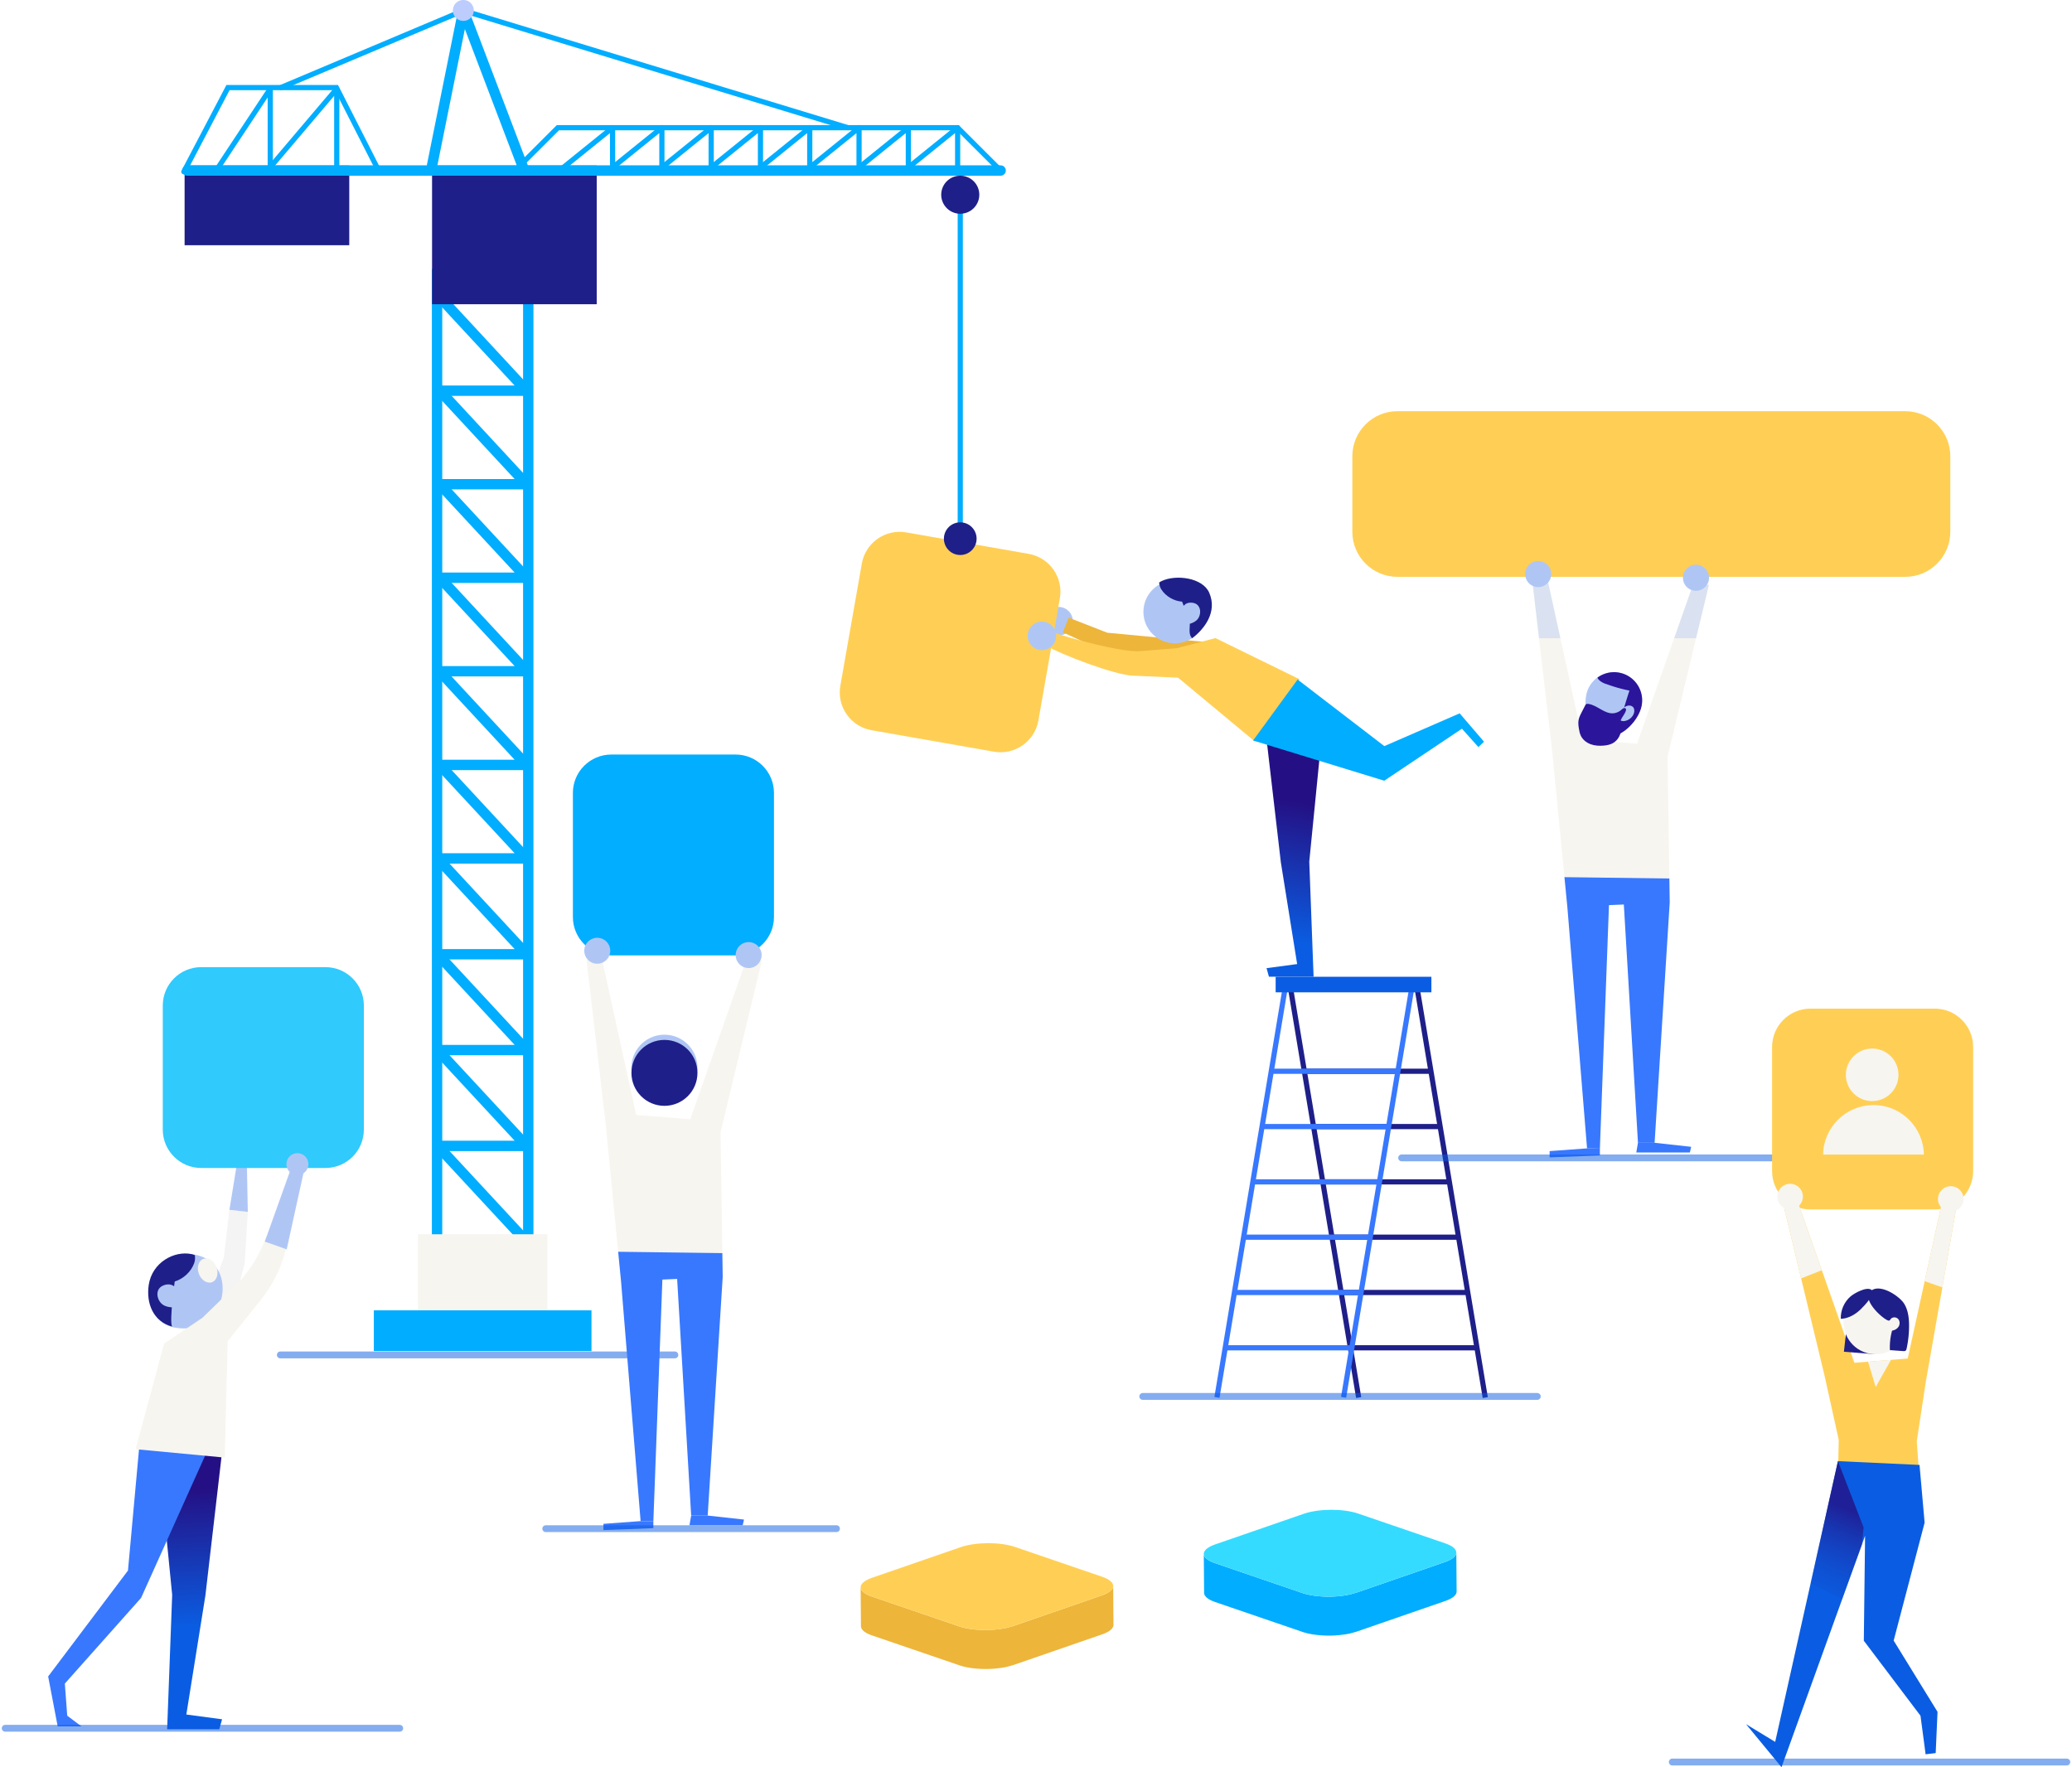 <svg width="605" height="516" fill="none" xmlns="http://www.w3.org/2000/svg"><path d="M66.99 353.246l-1.652 14.025-9.889 25.646 9.044 2.78 6.956-26.75.909-15.082-5.367-.619z" fill="#F4F4F4"/><path d="M45.856 421.062l4.418 44.632-1.471 39.237h15.221l.819-2.922-10.435-1.39 5.564-34.741 5.02-43.205-19.136-1.611z" fill="url(#paint0_linear)"/><path d="M40.828 420.563l-3.462 38.019-23.304 30.92 2.783 14.591h6.956l-4.173-3.126-.696-9.38 22.26-25.014 20.172-44.816-20.536-1.194z" fill="#3878FF"/><path d="M72.358 353.865l-.27-14.14-2.845-.354-2.252 13.875 5.367.619zm-27.672 19.589c-1.05 5.142-1.107 13.003 6.62 14.241 7.665 1.23 12.286-3.624 13.408-8.751 1.122-5.127-.776-11.722-8.705-12.744-5.209-.671-10.484 3.142-11.323 7.254z" fill="#AFC6F5"/><path d="M50.241 387.341c-5.514-1.481-7.608-6.794-6.812-12.155.973-6.56 7.45-10.106 12.581-8.986.31.068.588.194.884.289.103.795.058 1.617-.168 2.268-.881 2.533-3.138 4.649-5.707 5.425-.002 0-1.612 11.497-.778 13.159z" fill="#1F1F89"/><path d="M49.598 375.057c-.78-.115-1.587.081-2.28.458-2.23 1.216-1.447 4.559.524 5.617.636.342 1.355.507 2.075.577.623.059 1.288.041 1.822-.286.515-.317.84-.889.956-1.481.117-.594.047-1.21-.083-1.8-.299-1.348-1.6-2.879-3.014-3.085z" fill="#AFC6F5"/><path d="M59.373 367.582c-1.42.529-2.002 2.481-1.3 4.359.702 1.879 2.422 2.973 3.841 2.444 1.42-.529 2.002-2.481 1.3-4.36-.702-1.878-2.422-2.972-3.841-2.443z" fill="#F7F5EF"/><path d="M70.842 340.97a3.2 3.2 0 0 0 3.202-3.198 3.2 3.2 0 0 0-3.202-3.198 3.2 3.2 0 0 0-3.201 3.198 3.2 3.2 0 0 0 3.201 3.198z" fill="#8E574A"/><path d="M82.682 359.226l-4.86 1.607a38.678 38.678 0 0 1-9.614 15.109l-9.096 8.827-11.2 7.555-8.318 30.823L65.62 425.6l.86-33.964 9.661-12.064a38.658 38.658 0 0 0 7.828-17.065l-1.286-3.281z" fill="#F7F5EF"/><path d="M95.02 282.394H58.75c-6.197 0-11.22 5.017-11.22 11.207v36.23c0 6.189 5.023 11.207 11.22 11.207h36.27c6.197 0 11.221-5.018 11.221-11.207v-36.23c-.002-6.19-5.025-11.207-11.22-11.207z" fill="#30CAFC"/><path d="M86.837 343.111a3.2 3.2 0 0 0 3.201-3.198 3.2 3.2 0 0 0-3.201-3.198 3.2 3.2 0 0 0-3.201 3.198 3.2 3.2 0 0 0 3.201 3.198z" fill="#AFC6F5"/><path d="M77.315 362.527l6.401 2.268 5.145-23.419-3.672-.835-7.874 21.986z" fill="#AFC6F5"/><path opacity=".5" d="M1.516 504.637h115.199" stroke="#0A5DE2" stroke-width="2" stroke-miterlimit="10" stroke-linecap="round"/><path d="M434.425 407.949l-20.132-120.961-1.495.249 20.132 120.961 1.495-.249zm-36.963-.005L377.33 286.983l-1.496.248 20.133 120.961 1.495-.248z" fill="#1F1F89"/><path d="M418.161 312.036h-37.285v1.514h37.285v-1.514zm2.641 16.151h-37.287v1.514h37.287v-1.514zm2.64 16.149h-37.285v1.514h37.285v-1.514zm2.638 16.149h-37.284v1.514h37.284v-1.514zm2.64 16.15h-37.285v1.514h37.285v-1.514zm2.641 16.149h-37.287v1.514h37.287v-1.514z" fill="#1F1F89"/><path d="M376.228 287.202l-1.495-.248-20.145 120.949 1.495.248 20.145-120.949zm36.975-.017l-1.495-.249-20.145 120.949 1.495.248 20.145-120.948z" fill="#3878FF"/><path d="M408.159 312.036h-37.286v1.514h37.286v-1.514zm-2.641 16.151h-37.285v1.514h37.285v-1.514zm-2.639 16.149h-37.285v1.514h37.285v-1.514zm-2.64 16.149h-37.286v1.514h37.286v-1.514zm-2.639 16.15h-37.286v1.514H397.6v-1.514zm-2.641 16.149h-37.285v1.514h37.285v-1.514z" fill="#3878FF"/><path d="M417.951 285.205h-45.474v4.543h45.474v-4.543z" fill="#0A5DE2"/><path d="M457.648 264.802l-4.452-45.735-5.724-48.912 4.452-.636L462.1 215.89l15.897 1.27 16.535-47.005 4.452.634-12.083 50.182.635 42.559-29.888 1.272z" fill="#F7F5EF"/><path d="M463.305 202.317c-1.202 4.383.694 11.416 5.082 12.616 4.389 1.201 9.607-3.886 10.81-8.27 1.202-4.383-1.381-8.91-5.771-10.109-4.387-1.201-8.919 1.379-10.121 5.763z" fill="#AFC6F5"/><path d="M469.172 199.787c-.897-.246-2.154-.86-2.633-1.705-.045-.08-.065-.155-.092-.232 1.951-1.406 4.478-1.98 6.979-1.297 4.388 1.2 6.971 5.726 5.77 10.109-.858 3.129-3.765 6.606-6.956 7.908.058-.883.273-1.758.499-2.618.91-3.466 1.922-6.904 3.035-10.309a44.148 44.148 0 0 1-6.602-1.856z" fill="#2B159B"/><path d="M474.299 206.488c.596-.435 1.408-.63 2.086-.341.157.067.304.159.424.28.327.327.423.827.384 1.287-.111 1.272-1.159 2.339-2.379 2.716-.347.108-.714.167-1.073.112-.359-.054-.708-.233-.917-.529-.765-1.092.62-2.901 1.475-3.525z" fill="#AFC6F5"/><path d="M487.536 263.53l-4.411 70.151h-4.859l-4.126-69.58-4.339.183-2.654 71.113-3.747-.087-5.752-70.508-.846-8.686 30.63.398.104 7.016z" fill="#3878FF"/><path d="M483.125 333.681l10.682 1.175-.386 1.653h-15.645l.49-2.828h4.859zm-15.978 1.716v1.992l-14.673.554v-1.833l10.926-.8 3.747.087z" fill="#3878FF"/><path d="M471.179 208.262c-2.672.291-4.797-2.401-7.463-2.739-.167-.021-.345-.031-.496.04-.197.092-.311.3-.411.493l-1.014 1.975c-.346.672-.694 1.355-.846 2.094-.182.885-.068 1.804.081 2.696.118.707.263 1.419.582 2.062.567 1.149 1.656 1.988 2.86 2.429 1.203.439 2.518.507 3.794.394.872-.078 1.749-.243 2.53-.635 1.729-.87 2.783-2.917 2.486-4.83-.073-.472-.222-.943-.17-1.418.05-.465.285-.886.515-1.293.261-.462 2.025-2.773.645-2.785-.419-.004-1.027.713-1.395.925-.524.303-1.091.527-1.698.592z" fill="#2B159B"/><path opacity=".4" d="M488.832 186.358h6.403l3.749-15.569-4.452-.634-5.7 16.203zm-36.908-16.839l-4.452.636 1.897 16.203h6.249l-3.694-16.839z" fill="#AFC6F5"/><path d="M556.296 120.065H408.037c-7.274 0-13.17 5.89-13.17 13.156v22.051c0 7.266 5.896 13.155 13.17 13.155h148.259c7.274 0 13.171-5.889 13.171-13.155v-22.051c0-7.266-5.897-13.156-13.171-13.156z" fill="#FFCF55"/><path opacity=".5" d="M409.259 338.09h157.644" stroke="#0A5DE2" stroke-width="2" stroke-miterlimit="10" stroke-linecap="round"/><path d="M449.137 171.425a3.813 3.813 0 0 0 3.815-3.811 3.813 3.813 0 0 0-3.815-3.811 3.814 3.814 0 0 0-3.816 3.811 3.814 3.814 0 0 0 3.816 3.811zm46.071 1.077a3.813 3.813 0 0 0 3.815-3.811 3.813 3.813 0 0 0-3.815-3.811 3.813 3.813 0 0 0-3.815 3.811 3.813 3.813 0 0 0 3.815 3.811zm-186.129 13.055a4.175 4.175 0 0 0 4.177-4.172 4.175 4.175 0 0 0-4.177-4.173 4.175 4.175 0 0 0-4.178 4.173 4.175 4.175 0 0 0 4.178 4.172z" fill="#AFC6F5"/><path d="M300.357 161.722l-35.725-6.266c-6.102-1.07-11.918 3.004-12.99 9.1l-6.272 35.683c-1.072 6.096 3.007 11.905 9.11 12.976l35.724 6.265c6.102 1.07 11.919-3.004 12.99-9.099l6.273-35.684c1.071-6.097-3.008-11.907-9.11-12.975z" fill="#FFCF55"/><path d="M127.457 364.073h26.274a1.514 1.514 0 0 0 1.111-2.544l-25.263-27.251-2.225 2.056 22.907 24.709h-22.804v3.03z" fill="#01ADFF"/><path d="M312.024 180.343l11.276 4.404 32.796 3.098-10.948 7.716-23.041-5.526-11.778-5.391 1.695-4.301z" fill="#EDB53A"/><path d="M343.057 187.845c5.079 0 9.198-4.113 9.198-9.187 0-5.074-4.119-9.187-9.198-9.187-5.08 0-9.198 4.113-9.198 9.187 0 5.074 4.118 9.187 9.198 9.187z" fill="#AFC6F5"/><path d="M386.076 213.363l-3.784 38.224 1.261 33.602h-13.036l-.7-2.503 8.935-1.19-4.766-29.753-4.3-36.999 16.39-1.381z" fill="url(#paint1_linear)"/><path d="M306.779 184.311c4.805 1.953 20.933 6.238 26.102 5.82l10.826-.873 11.191-2.947 24.577 12.034-13.098 18.133-22.394-18.607-13.233-.587c-5.44-.241-20.879-6.126-25.564-8.897l1.593-4.076z" fill="#FFCF55"/><path d="M353.064 173.03c-1.915-4.327-9.609-5.382-13.892-3.367-.258.121-.479.287-.719.431.07.72.274 1.433.605 1.96 1.284 2.05 3.694 3.453 6.109 3.621 0 0 .18.477.451 1.213.287-.315.604-.586.972-.73.662-.257 1.411-.248 2.096-.056 2.206.619 2.191 3.716.672 5.042-.491.428-1.089.718-1.707.924-.074.024-.155.031-.23.053-.2 2.975-.019 3.321.63 4.251 3.5-2.568 7.537-7.638 5.013-13.342z" fill="#1F1F89"/><path d="M426.203 208.288l-21.993 9.569-25.33-19.444-12.994 17.801 38.306 11.746 22.675-15.189 4.818 5.377 1.628-1.578-7.11-8.282z" fill="#01ADFF"/><path d="M304.228 189.833a4.176 4.176 0 0 0 4.178-4.173 4.175 4.175 0 0 0-4.178-4.172 4.175 4.175 0 0 0-4.177 4.172 4.175 4.175 0 0 0 4.177 4.173z" fill="#AFC6F5"/><path d="M126.104 78.56h29.658v297.768h-29.658V78.56zm26.626 3.028h-23.595V373.3h23.595V81.588z" fill="#01ADFF"/><path d="M159.821 360.391h-37.778v27.039h37.778v-27.039z" fill="#F7F5EF"/><path d="M127.457 252.167h26.274a1.515 1.515 0 0 0 1.111-2.544l-25.263-27.251-2.225 2.056 22.907 24.709h-22.804v3.03z" fill="#01ADFF"/><path d="M127.457 280.144h26.274a1.514 1.514 0 0 0 1.111-2.544l-25.263-27.25-2.225 2.056 22.907 24.71h-22.804v3.028z" fill="#01ADFF"/><path d="M127.457 308.121h26.274a1.514 1.514 0 0 0 1.111-2.544l-25.263-27.251-2.225 2.056 22.907 24.709h-22.804v3.03z" fill="#01ADFF"/><path d="M127.457 336.098h26.274a1.514 1.514 0 0 0 1.111-2.544l-25.263-27.252-2.225 2.056 22.907 24.71h-22.804v3.03zm0-111.234h26.274a1.515 1.515 0 0 0 1.111-2.544l-25.263-27.253-2.225 2.056 22.907 24.711h-22.804v3.03z" fill="#01ADFF"/><path d="M127.457 197.509h26.274a1.513 1.513 0 0 0 1.111-2.543l-25.263-27.253-2.225 2.056 22.907 24.712h-22.804v3.028z" fill="#01ADFF"/><path d="M127.457 170.205h26.274a1.514 1.514 0 0 0 1.111-2.544l-25.263-27.253-2.225 2.056 22.907 24.711h-22.804v3.03z" fill="#01ADFF"/><path d="M127.457 142.9h26.274a1.515 1.515 0 0 0 1.111-2.543l-25.263-27.254-2.225 2.057 22.907 24.712h-22.804v3.028z" fill="#01ADFF"/><path d="M127.457 115.594h26.274a1.515 1.515 0 0 0 1.111-2.544l-25.263-27.253-2.225 2.056 22.907 24.713h-22.804v3.028z" fill="#01ADFF"/><path d="M127.457 88.291h26.274a1.514 1.514 0 0 0 1.111-2.544l-25.263-27.253-2.225 2.056 22.907 24.713h-22.804v3.028z" fill="#01ADFF"/><path d="M174.233 48.347h-48.079v40.486h48.079V48.347zm-72.252 0h-48.08v23.255h48.08V48.347z" fill="#1F1F89"/><path d="M54.699 51.304h237.474c.837 0 1.516-.678 1.516-1.514s-.679-1.514-1.516-1.514H54.699c-.837 0-1.516.678-1.516 1.514s.68 1.514 1.516 1.514zm226.442 5.552h-1.516v98.414h1.516V56.856zM172.707 382.598h-63.548v11.898h63.548v-11.898z" fill="#01ADFF"/><path d="M150.017 50.907a.764.764 0 0 0 .537-.22l12.662-12.648h116.089l11.905 11.89a.76.76 0 0 0 1.072 0 .756.756 0 0 0 0-1.07l-12.348-12.334H162.59l-13.105 13.09a.756.756 0 0 0 .532 1.292zm-96.33 0a.758.758 0 0 0 .671-.405l12.672-24.18h30.731l11.916 23.415a.758.758 0 1 0 1.351-.686L98.691 24.808H66.112L53.017 49.799a.756.756 0 0 0 .67 1.108z" fill="#01ADFF"/><path d="M280.384 62.408a5.556 5.556 0 0 0 5.559-5.552 5.556 5.556 0 0 0-5.559-5.552 5.555 5.555 0 0 0-5.558 5.552 5.555 5.555 0 0 0 5.558 5.552z" fill="#1F1F89"/><path d="M247.522 38.027a.756.756 0 0 0 .221-1.48L135.524 2.367a.753.753 0 0 0-.515.027L81.821 24.817a.756.756 0 1 0 .59 1.394l52.933-22.315 111.957 34.098a.75.75 0 0 0 .221.033z" fill="#01ADFF"/><path d="M152.959 51.009a1.513 1.513 0 0 0 1.416-2.053l-17.67-46.443a1.51 1.51 0 0 0-1.541-.97 1.514 1.514 0 0 0-1.362 1.21l-9.134 45.296a1.516 1.516 0 0 0 1.187 1.783 1.523 1.523 0 0 0 1.786-1.185l8.097-40.153 15.805 41.54c.228.602.805.975 1.416.975z" fill="#01ADFF"/><path d="M135.288 6.102a3.052 3.052 0 0 0 3.054-3.051A3.052 3.052 0 0 0 135.288 0a3.052 3.052 0 0 0-3.054 3.05 3.052 3.052 0 0 0 3.054 3.052z" fill="#BCCCFD"/><path d="M263.5 51.051a.756.756 0 0 0 .476-.168l14.884-12.017v11.236a.757.757 0 0 0 1.515 0V37.28a.756.756 0 0 0-.432-.683.753.753 0 0 0-.803.095l-16.119 13.014a.755.755 0 0 0 .479 1.344z" fill="#01ADFF"/><path d="M249.108 51.051a.758.758 0 0 0 .476-.168l14.885-12.017v11.236a.757.757 0 0 0 1.515 0V37.28a.757.757 0 0 0-1.233-.588l-16.119 13.014a.756.756 0 0 0 .476 1.344z" fill="#01ADFF"/><path d="M234.714 51.051a.758.758 0 0 0 .476-.168l14.885-12.017v11.236a.757.757 0 0 0 1.515 0V37.28a.756.756 0 0 0-1.235-.588l-16.119 13.014a.755.755 0 0 0 .478 1.344z" fill="#01ADFF"/><path d="M220.321 51.051a.756.756 0 0 0 .476-.168l14.884-12.017v11.236a.757.757 0 0 0 1.515 0V37.28a.756.756 0 0 0-1.235-.588l-16.119 13.014a.755.755 0 0 0 .479 1.344z" fill="#01ADFF"/><path d="M205.927 51.051a.756.756 0 0 0 .476-.168l14.885-12.017v11.236a.758.758 0 0 0 1.516 0V37.28a.756.756 0 0 0-1.235-.588L205.45 49.707a.756.756 0 0 0 .477 1.344z" fill="#01ADFF"/><path d="M191.535 51.051a.758.758 0 0 0 .476-.168l14.885-12.017v11.236a.757.757 0 0 0 1.515 0V37.28a.756.756 0 0 0-1.235-.588l-16.119 13.014a.755.755 0 0 0 .478 1.344z" fill="#01ADFF"/><path d="M177.142 51.051a.756.756 0 0 0 .476-.168l14.885-12.017v11.236a.758.758 0 0 0 1.516 0V37.28a.756.756 0 0 0-1.235-.588l-16.119 13.014a.756.756 0 0 0 .477 1.344z" fill="#01ADFF"/><path d="M162.748 51.051a.756.756 0 0 0 .476-.168l14.885-12.017v11.236a.758.758 0 0 0 1.516 0V37.28a.756.756 0 0 0-.432-.683.753.753 0 0 0-.803.095l-16.119 13.014a.756.756 0 0 0 .477 1.344zm-85.089 0c.215 0 .429-.09.579-.268L97.57 27.995v22.107a.758.758 0 0 0 1.516 0v-24.17a.756.756 0 0 0-.497-.71.754.754 0 0 0-.84.22L77.081 49.805a.755.755 0 0 0 .578 1.246z" fill="#01ADFF"/><path d="M62.792 51.051a.76.76 0 0 0 .632-.339l14.729-22.263v21.653a.758.758 0 0 0 1.516 0v-24.17a.758.758 0 0 0-1.39-.418l-16.12 24.364a.758.758 0 0 0 .633 1.173z" fill="#01ADFF"/><path d="M280.383 162.055a4.77 4.77 0 0 0 4.772-4.767 4.77 4.77 0 0 0-4.772-4.766 4.77 4.77 0 0 0-4.772 4.766 4.77 4.77 0 0 0 4.772 4.767z" fill="#1F1F89"/><path opacity=".5" d="M81.853 395.624h115.199" stroke="#0A5DE2" stroke-width="2" stroke-miterlimit="10" stroke-linecap="round"/><path d="M561.389 444.58l-1.719-23.737 2.657-17.473 9.028-51.488-4.361-.623-9.964 45.416-15.572 1.245-16.193-46.038-4.361.622 11.835 49.148 4.152 18.788-.488 22.896 24.986 1.244z" fill="#FFCF55"/><path d="M539.933 381.12l-1.536 13.575 9.251.736 5.656-14.311h-13.371z" fill="#1F1F89"/><path d="M547.648 395.432c5.161 0 9.344-4.178 9.344-9.332 0-5.155-4.183-9.333-9.344-9.333-5.16 0-9.343 4.178-9.343 9.333 0 5.154 4.183 9.332 9.343 9.332z" fill="#F7F5EF"/><path d="M564.918 294.506h-36.272c-6.196 0-11.22 5.018-11.22 11.207v36.23c0 6.19 5.024 11.207 11.22 11.207h36.272c6.196 0 11.22-5.017 11.22-11.207v-36.23c-.002-6.189-5.024-11.207-11.22-11.207z" fill="#FFCF55"/><path d="M551.077 385.479c.183.088.394.171.582.098.19-.072.288-.275.411-.436.485-.631 1.546-.63 2.111-.07.566.561.622 1.518.231 2.211-.393.693-1.157 1.125-1.945 1.242a17.685 17.685 0 0 0-.631 5.694l3.851.283c.25.018.524.03.723-.123.184-.143.25-.39.3-.619.479-2.198.72-4.448.715-6.698-.004-2.191-.267-4.464-1.399-6.341-1.357-2.248-6.918-5.947-9.633-3.873-2.992 2.283 2.615 7.639 4.684 8.632z" fill="#1F1F89"/><path d="M543.337 382.267c-1.581 1.546-3.631 2.726-5.841 2.821-.102-2.466.983-4.954 2.858-6.56 1.055-.903 4.598-2.903 6.048-1.943 1.504.993-1.994 4.636-3.065 5.682z" fill="#1F1F89"/><path d="M560.479 427.742l-23.82-1.111-18.326 81.983-8.502-5.17L520.182 516l24.4-67.577-.37 30.649 16.545 21.896 1.055 7.902.439 3.362 2.949-.35.536-12.046-12.807-20.799 9.037-34.434-1.487-16.861z" fill="#0A5DE2"/><path d="M561.985 374.095l5.158 1.806 4.212-24.019-4.361-.623-5.009 22.836zm-30.034-3.204l-6.045 2.383-5.002-20.77 4.361-.622 6.686 19.009zm20.207 26.173l-4.472 7.93-2.251-7.392 6.723-.538z" fill="#F7F5EF"/><path d="M522.691 353.125a3.734 3.734 0 0 0 3.736-3.732 3.735 3.735 0 0 0-3.736-3.733 3.735 3.735 0 0 0-3.737 3.733 3.735 3.735 0 0 0 3.737 3.732zm46.914.698a3.734 3.734 0 0 0 3.736-3.732 3.735 3.735 0 0 0-3.736-3.733 3.735 3.735 0 0 0-3.737 3.733 3.735 3.735 0 0 0 3.737 3.732z" fill="#F7F5EF"/><path d="M537.873 467.005l5.754-15.936.536-5.061-7.504-19.379-7.96 35.611c3.406 1.82 6.73 3.528 9.174 4.765z" fill="url(#paint2_linear)"/><path d="M546.649 321.51c4.245 0 7.685-3.437 7.685-7.677 0-4.239-3.44-7.676-7.685-7.676-4.244 0-7.685 3.437-7.685 7.676 0 4.24 3.441 7.677 7.685 7.677zm15.101 15.608c-.138-8.006-6.668-14.456-14.717-14.456s-14.579 6.45-14.717 14.456h29.434z" fill="#F7F5EF"/><path opacity=".5" d="M488.285 514.486h115.199M333.672 407.745h115.199" stroke="#0A5DE2" stroke-width="2" stroke-miterlimit="10" stroke-linecap="round"/><path d="M214.769 220.317h-36.272c-6.196 0-11.22 5.018-11.22 11.207v36.23c0 6.19 5.024 11.207 11.22 11.207h36.272c6.196 0 11.22-5.017 11.22-11.207v-36.23c-.002-6.189-5.025-11.207-11.22-11.207z" fill="#02AEFF"/><path d="M181.336 374.126l-4.42-45.419-5.684-48.572 4.42-.632 10.106 46.051 15.788 1.261 16.42-46.68 4.421.631-11.999 49.834.631 42.265-29.683 1.261z" fill="#F7F5EF"/><path d="M174.389 281.396a3.788 3.788 0 0 0 3.79-3.785 3.787 3.787 0 0 0-3.79-3.785 3.787 3.787 0 0 0-3.789 3.785 3.788 3.788 0 0 0 3.789 3.785zm44.209 1.263a3.788 3.788 0 0 0 3.789-3.785 3.788 3.788 0 0 0-3.789-3.786 3.788 3.788 0 0 0-3.79 3.786 3.788 3.788 0 0 0 3.79 3.785zm-24.587 38.72c5.323 0 9.638-4.309 9.638-9.626 0-5.317-4.315-9.626-9.638-9.626-5.322 0-9.637 4.309-9.637 9.626 0 5.317 4.315 9.626 9.637 9.626z" fill="#AFC6F5"/><path d="M194.011 322.893c5.323 0 9.638-4.309 9.638-9.626 0-5.316-4.315-9.626-9.638-9.626-5.322 0-9.637 4.31-9.637 9.626 0 5.317 4.315 9.626 9.637 9.626z" fill="#1F1F89"/><path d="M211.019 372.865l-4.381 69.665h-4.826l-4.097-69.1-4.308.183-2.636 70.62-3.722-.086-5.713-70.021-.839-8.625 30.417.395.105 6.969z" fill="#3878FF"/><path d="M206.638 442.53l10.607 1.167-.383 1.642h-15.537l.487-2.809h4.826zm-15.867 1.703v1.979l-14.572.55v-1.82l10.85-.795 3.722.086z" fill="#3878FF"/><path opacity=".5" d="M159.357 446.353h84.882" stroke="#0A5DE2" stroke-width="2" stroke-miterlimit="10" stroke-linecap="round"/><path d="M325.031 463.067a1.363 1.363 0 0 1-.071.427 1.51 1.51 0 0 1-.117.278c-.011.02-.02.041-.03.063a2.46 2.46 0 0 1-.228.32c-.02.025-.042.047-.063.072a3.698 3.698 0 0 1-.295.29c-.013.012-.025.026-.04.038a4.93 4.93 0 0 1-.413.308l-.129.083a6.976 6.976 0 0 1-.391.228c-.054.029-.106.06-.162.088a8.908 8.908 0 0 1-.468.221l-.185.085c-.237.1-.488.195-.757.289l-25.844 8.933c-.242.084-.521.146-.779.221-.38.111-.758.223-1.166.314-.492.109-1.005.201-1.529.283-.32.048-.649.085-.976.124-.407.047-.811.098-1.227.13-.083.006-.168.014-.253.018a32.59 32.59 0 0 1-2.008.075h-.046a31.192 31.192 0 0 1-2.102-.061l-.024-.002a28.622 28.622 0 0 1-2.039-.199l-.049-.008c-.648-.089-1.274-.2-1.872-.331l-.059-.013a16.808 16.808 0 0 1-1.729-.481l-25.452-8.707c-.142-.049-.268-.102-.402-.152-.118-.045-.245-.089-.357-.136-.12-.05-.223-.105-.335-.156-.106-.05-.22-.099-.319-.148-.095-.05-.175-.103-.265-.155-.097-.056-.202-.11-.288-.168-.079-.051-.141-.104-.212-.157-.08-.059-.168-.119-.24-.178-.069-.059-.122-.119-.183-.18-.056-.056-.121-.11-.17-.166-.062-.073-.107-.147-.156-.22-.03-.045-.07-.089-.095-.135-.034-.059-.05-.119-.076-.178a1.436 1.436 0 0 1-.131-.547l.091 11.372c.002.184.053.365.131.547.026.059.042.12.076.179.025.045.065.089.095.134.05.074.094.147.156.22.043.05.1.097.147.145.067.068.128.136.206.202.05.04.112.081.166.122.092.071.181.143.288.212.065.043.145.083.215.126.11.065.215.133.338.197.07.036.153.071.227.106.138.066.273.134.426.198.093.039.2.074.297.114.149.057.29.116.45.171.003.001.008.001.011.003l25.452 8.707a16.541 16.541 0 0 0 1.675.469l.056.013.054.012c.202.044.404.087.611.127a24.222 24.222 0 0 0 1.264.204l.049.008a22.308 22.308 0 0 0 2.037.198l.024.002.028.001a32.332 32.332 0 0 0 1.422.055c.218.003.438.004.656.003h.088a33.991 33.991 0 0 0 1.638-.052c.108-.006.214-.016.322-.024l.256-.018c.158-.012.317-.021.473-.035.256-.023.499-.065.75-.095.331-.038.658-.075.979-.125.093-.013.193-.021.284-.036.376-.062.743-.132 1.102-.207.05-.011.092-.028.142-.038.413-.091.79-.205 1.173-.315.199-.058.42-.1.61-.164l.164-.054 25.844-8.933c.256-.089.499-.18.724-.274l.031-.014c.068-.029.127-.059.192-.088.131-.057.266-.115.385-.175l.078-.041c.057-.029.109-.059.165-.089.076-.041.156-.082.227-.123.058-.035.108-.07.162-.105l.131-.083c.027-.018.059-.036.085-.054.11-.078.213-.156.309-.237l.017-.015c.015-.012.027-.025.042-.039.068-.059.135-.118.195-.179.037-.036.066-.074.099-.11l.062-.071c.015-.019.033-.035.047-.053.062-.079.118-.159.165-.24.006-.009.009-.019.016-.028.012-.022.019-.041.03-.062.027-.052.057-.103.077-.156.017-.041.026-.082.038-.125l.026-.081c.004-.017.012-.034.015-.052.02-.091.029-.181.03-.272v-.023l-.089-11.372z" fill="#EDB53A"/><path d="M321.813 460.396c4.346 1.487 4.282 3.932-.132 5.457l-25.844 8.933c-4.413 1.526-11.513 1.556-15.859.069l-25.451-8.707c-4.346-1.487-4.302-3.932.112-5.457l25.844-8.933c4.413-1.526 11.531-1.556 15.878-.069l25.452 8.707z" fill="#FFCF55"/><path d="M425.228 453.319c.002.115-.017.23-.045.346l-.026.081a1.518 1.518 0 0 1-.117.279l-.03.062c-.062.107-.14.215-.228.321-.019.024-.042.047-.063.071a3.861 3.861 0 0 1-.294.291c-.014.012-.026.026-.041.038a4.926 4.926 0 0 1-.541.39 7.353 7.353 0 0 1-.391.229c-.055.029-.107.059-.163.088a9.94 9.94 0 0 1-.47.221c-.062.027-.119.057-.184.085-.237.1-.489.195-.757.289l-25.844 8.933c-.243.083-.522.145-.779.221-.381.11-.758.222-1.166.313-.493.109-1.005.202-1.529.283-.32.049-.649.085-.977.124-.406.047-.809.099-1.226.131-.085.006-.168.013-.253.018-.664.044-1.335.071-2.008.074h-.046a31.173 31.173 0 0 1-2.102-.061l-.025-.001a29.182 29.182 0 0 1-2.038-.2l-.049-.007c-.647-.09-1.275-.2-1.872-.332l-.059-.012a16.805 16.805 0 0 1-1.729-.482l-25.452-8.707c-.143-.048-.269-.101-.402-.151-.118-.046-.245-.09-.358-.137-.119-.05-.222-.104-.335-.156-.106-.05-.219-.098-.318-.148-.095-.05-.176-.103-.265-.154-.097-.056-.202-.111-.288-.169-.079-.051-.141-.104-.212-.157-.081-.059-.169-.118-.24-.177-.07-.059-.123-.12-.183-.18-.056-.056-.122-.111-.17-.167-.062-.072-.108-.147-.156-.219-.031-.046-.07-.09-.096-.135-.033-.059-.05-.12-.076-.179a1.443 1.443 0 0 1-.13-.546l.091 11.372c.002.183.053.365.13.546.026.061.043.12.076.179.026.045.065.089.096.135.05.074.094.147.156.219.042.05.1.097.148.146.067.068.128.136.207.201.048.041.112.082.165.123.092.071.182.142.288.212.065.042.145.083.215.125.111.065.215.132.338.197.07.036.153.071.227.106.138.067.273.135.426.198.093.04.2.075.297.114.147.058.29.115.449.171a.023.023 0 0 0 .011.003l25.451 8.708c.287.098.584.189.893.274.253.069.516.134.782.195l.057.012.054.012c.202.044.403.088.611.127a20.687 20.687 0 0 0 1.264.205l.049.007.056.008a27.393 27.393 0 0 0 1.346.145c.21.018.423.033.635.046l.024.001.027.002a40.72 40.72 0 0 0 1.422.054c.218.003.438.005.657.003h.087c.261-.001.522-.006.783-.013.286-.01.573-.022.856-.038.108-.006.214-.017.321-.025l.255-.018c.158-.012.317-.021.473-.035.256-.022.499-.065.75-.095.331-.039.658-.074.979-.124.093-.014.191-.021.284-.036.376-.062.743-.132 1.102-.208.05-.01.092-.027.142-.038.413-.091.792-.204 1.174-.315.198-.057.42-.1.609-.163l.164-.055 25.844-8.933c.256-.089.497-.18.725-.274l.03-.013c.068-.029.127-.059.192-.088.131-.058.266-.115.385-.176.028-.013.05-.027.078-.041.057-.028.109-.059.165-.089.076-.041.156-.082.227-.123.058-.034.108-.069.163-.104l.13-.083c.027-.019.059-.037.085-.055.11-.077.213-.156.309-.236l.017-.015c.015-.012.027-.026.042-.04.068-.059.137-.118.196-.178.036-.037.065-.074.098-.111.021-.024.043-.047.062-.071.015-.018.034-.035.047-.053.062-.079.119-.159.166-.239.006-.009.009-.02.015-.029.012-.021.019-.041.032-.062.027-.051.057-.103.077-.156.016-.041.026-.082.038-.124a1.28 1.28 0 0 0 .025-.082c.005-.016.013-.033.016-.051.019-.091.028-.182.03-.273v-.023l-.088-11.372z" fill="#01ADFF"/><path d="M422.008 450.649c4.346 1.486 4.283 3.932-.13 5.456l-25.844 8.933c-4.413 1.525-11.513 1.557-15.859.07l-25.451-8.708c-4.346-1.486-4.302-3.932.112-5.456l25.844-8.933c4.413-1.526 11.531-1.557 15.877-.07l25.451 8.708z" fill="#34DBFF"/><defs><linearGradient id="paint0_linear" x1="55.227" y1="434.718" x2="57.554" y2="475.32" gradientUnits="userSpaceOnUse"><stop offset=".003" stop-color="#241084"/><stop offset=".99" stop-color="#0A5DE2"/></linearGradient><linearGradient id="paint1_linear" x1="379.188" y1="234.181" x2="372.578" y2="274.902" gradientUnits="userSpaceOnUse"><stop offset=".003" stop-color="#241084"/><stop offset=".99" stop-color="#0A5DE2"/></linearGradient><linearGradient id="paint2_linear" x1="539.732" y1="440.66" x2="526.751" y2="473.148" gradientUnits="userSpaceOnUse"><stop stop-color="#241084" stop-opacity=".8"/><stop offset=".99" stop-color="#0A5DE2" stop-opacity="0"/></linearGradient></defs></svg>